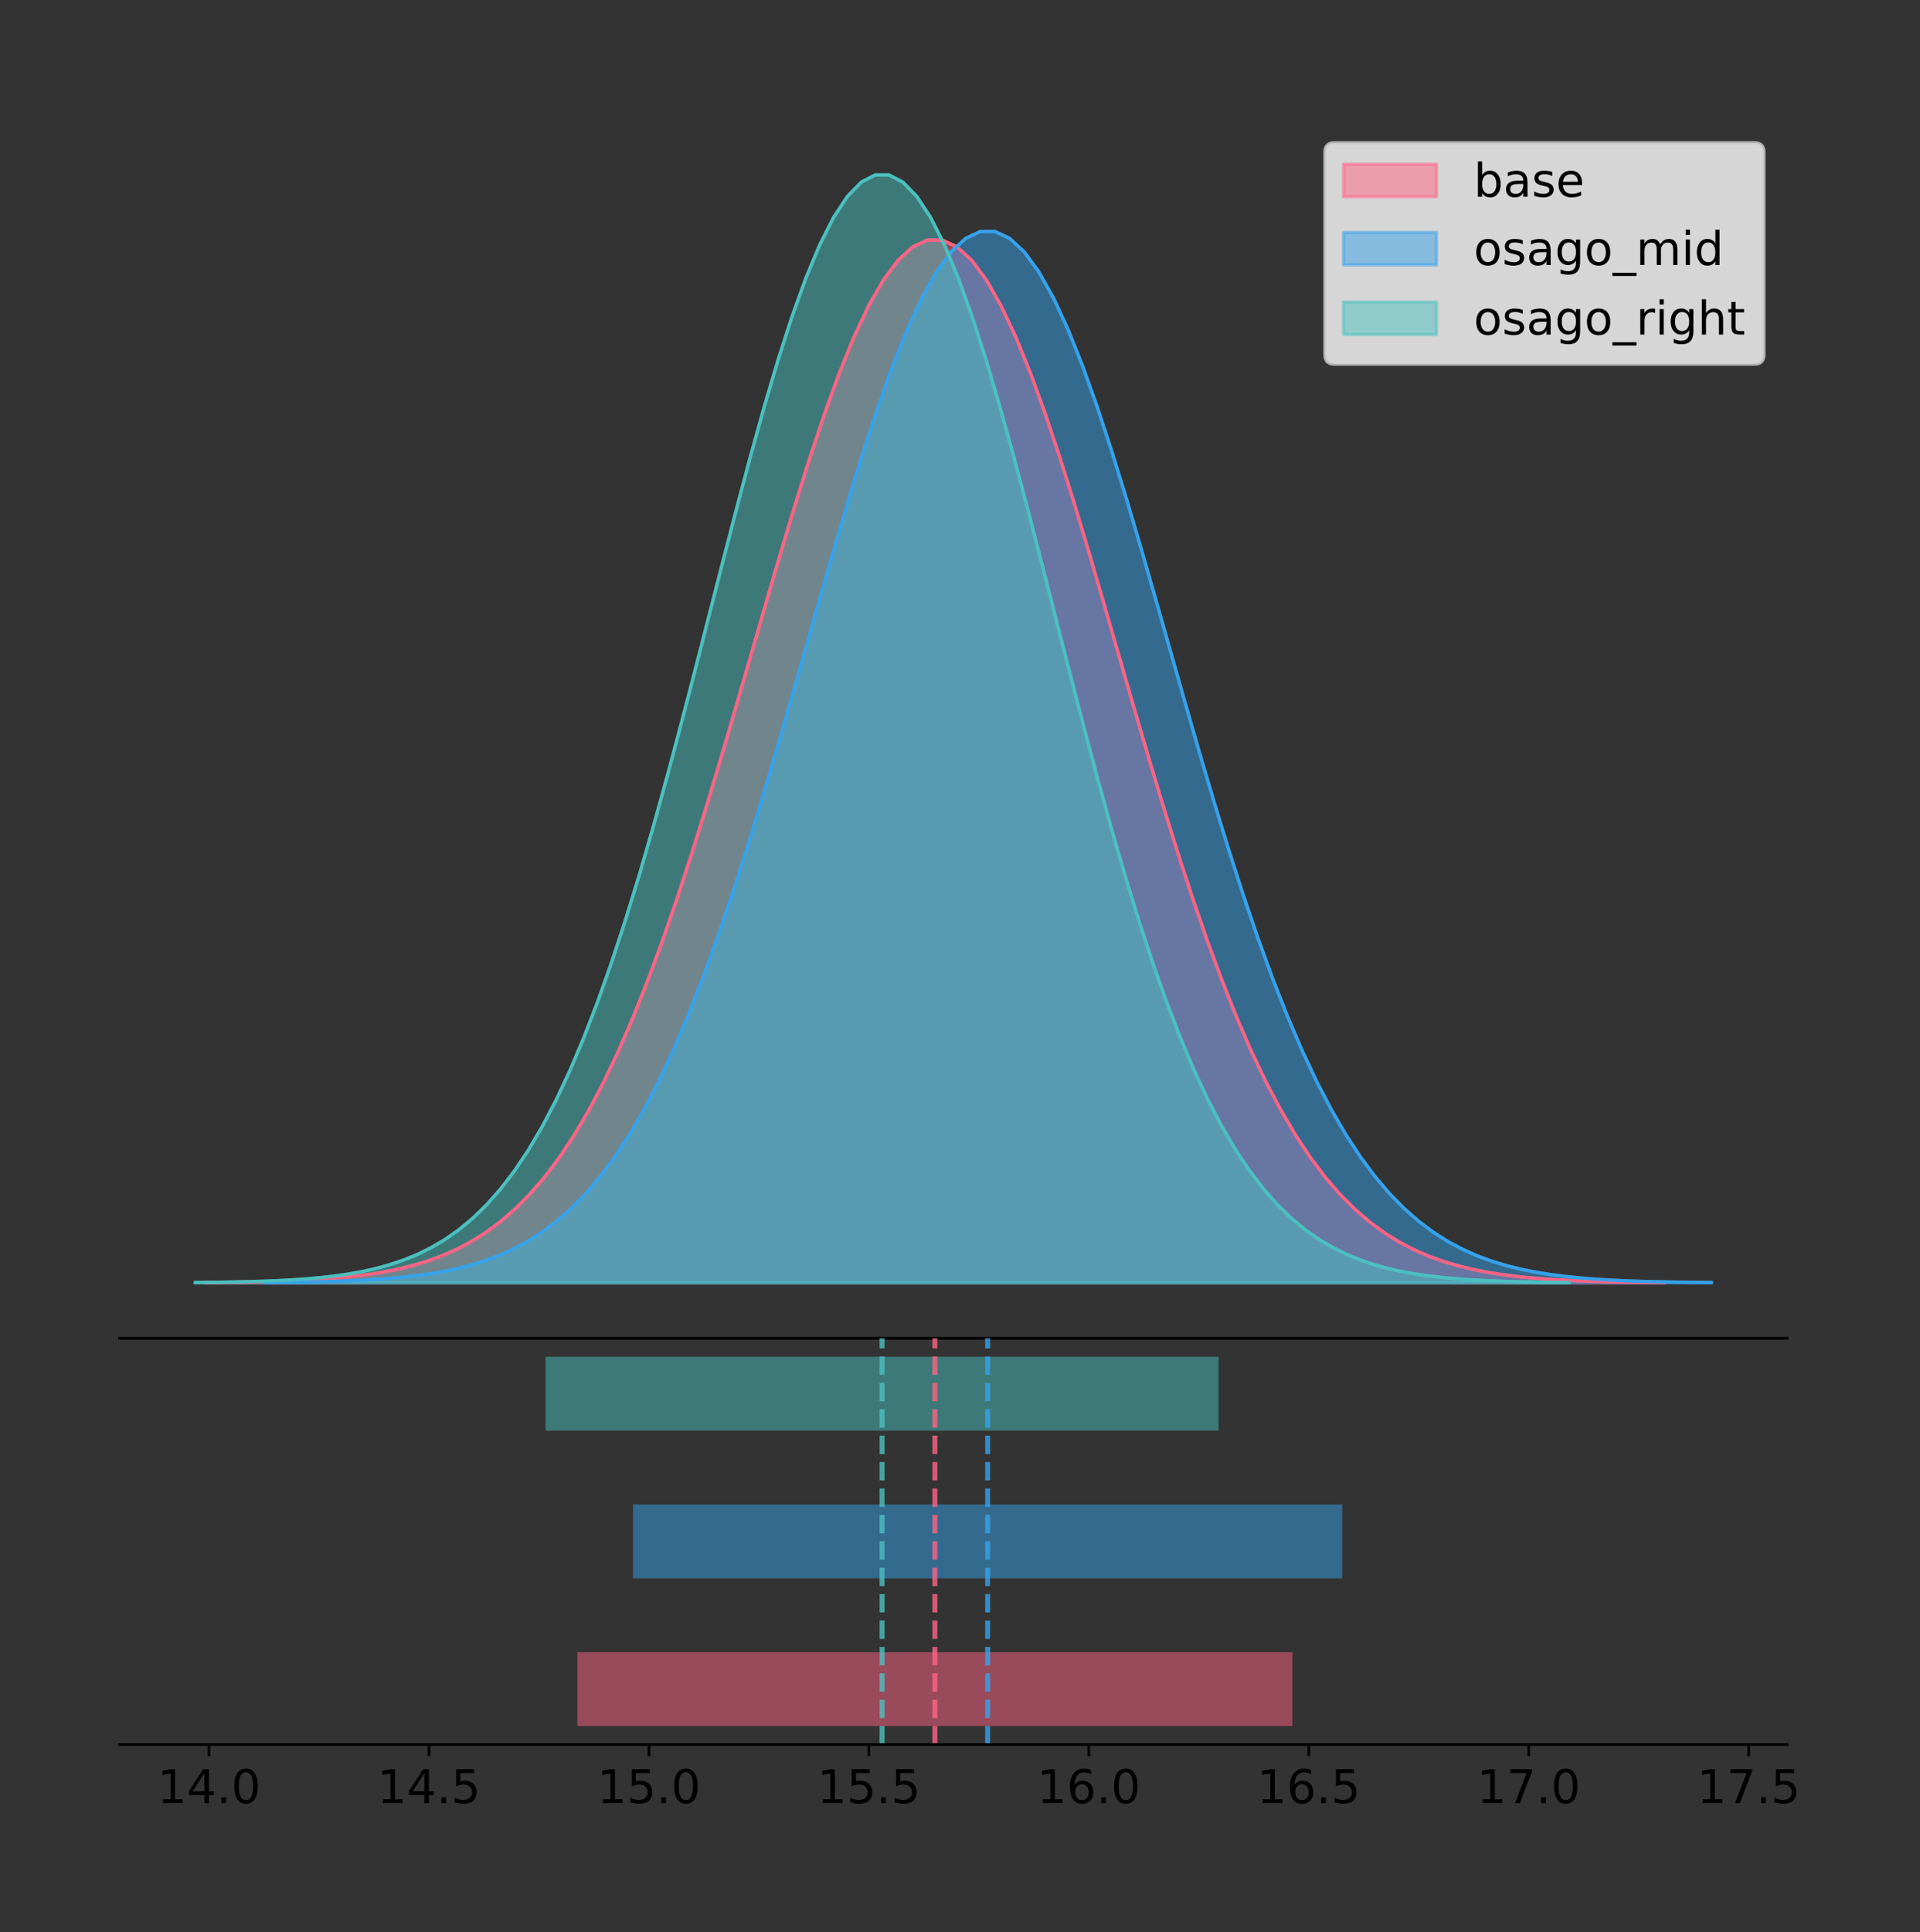 <?xml version="1.0" encoding="utf-8" standalone="no"?>
<!DOCTYPE svg PUBLIC "-//W3C//DTD SVG 1.1//EN"
  "http://www.w3.org/Graphics/SVG/1.1/DTD/svg11.dtd">
<!-- Created with matplotlib (https://matplotlib.org/) -->
<svg height="581.789pt" version="1.1" viewBox="0 0 578.213 581.789" width="578.213pt" xmlns="http://www.w3.org/2000/svg" xmlns:xlink="http://www.w3.org/1999/xlink">
 <rect x="0" y="0" width="578.213" height="581.789" fill="#333333" stroke="none"/>
 <defs>
  <style type="text/css">
*{stroke-linecap:butt;stroke-linejoin:round;}
  </style>
 </defs>
 <g id="figure_1">
  <g id="patch_1">
   <path d="M 0 581.789 
L 578.213 581.789 
L 578.213 0 
L 0 0 
z
" style="fill:none;"/>
  </g>
  <g id="axes_1">
   <g id="patch_2">
    <path d="M 36 402.93 
L 538.2 402.93 
L 538.2 36 
L 36 36 
z
" style="fill:none;"/>
   </g>
   <g id="PolyCollection_1">
    <defs>
     <path d="M 61.806 -195.538 
L 61.806 -195.643 
L 66.245 -195.683 
L 70.685 -195.737 
L 75.124 -195.808 
L 79.563 -195.903 
L 84.002 -196.027 
L 88.441 -196.19 
L 92.88 -196.401 
L 97.319 -196.673 
L 101.758 -197.022 
L 106.197 -197.465 
L 110.636 -198.024 
L 115.075 -198.724 
L 119.514 -199.595 
L 123.953 -200.67 
L 128.392 -201.987 
L 132.831 -203.59 
L 137.27 -205.527 
L 141.709 -207.848 
L 146.148 -210.61 
L 150.587 -213.872 
L 155.026 -217.694 
L 159.465 -222.139 
L 163.904 -227.268 
L 168.343 -233.139 
L 172.782 -239.807 
L 177.221 -247.318 
L 181.66 -255.709 
L 186.099 -265.005 
L 190.539 -275.215 
L 194.978 -286.331 
L 199.417 -298.324 
L 203.856 -311.144 
L 208.295 -324.717 
L 212.734 -338.944 
L 217.173 -353.701 
L 221.612 -368.842 
L 226.051 -384.196 
L 230.49 -399.573 
L 234.929 -414.768 
L 239.368 -429.562 
L 243.807 -443.727 
L 248.246 -457.037 
L 252.685 -469.268 
L 257.124 -480.205 
L 261.563 -489.653 
L 266.002 -497.436 
L 270.441 -503.409 
L 274.88 -507.456 
L 279.319 -509.499 
L 283.758 -509.499 
L 288.197 -507.456 
L 292.636 -503.409 
L 297.075 -497.436 
L 301.514 -489.653 
L 305.953 -480.205 
L 310.393 -469.268 
L 314.832 -457.037 
L 319.271 -443.727 
L 323.71 -429.562 
L 328.149 -414.768 
L 332.588 -399.573 
L 337.027 -384.196 
L 341.466 -368.842 
L 345.905 -353.701 
L 350.344 -338.944 
L 354.783 -324.717 
L 359.222 -311.144 
L 363.661 -298.324 
L 368.1 -286.331 
L 372.539 -275.215 
L 376.978 -265.005 
L 381.417 -255.709 
L 385.856 -247.318 
L 390.295 -239.807 
L 394.734 -233.139 
L 399.173 -227.268 
L 403.612 -222.139 
L 408.051 -217.694 
L 412.49 -213.872 
L 416.929 -210.61 
L 421.368 -207.848 
L 425.807 -205.527 
L 430.247 -203.59 
L 434.686 -201.987 
L 439.125 -200.67 
L 443.564 -199.595 
L 448.003 -198.724 
L 452.442 -198.024 
L 456.881 -197.465 
L 461.32 -197.022 
L 465.759 -196.673 
L 470.198 -196.401 
L 474.637 -196.19 
L 479.076 -196.027 
L 483.515 -195.903 
L 487.954 -195.808 
L 492.393 -195.737 
L 496.832 -195.683 
L 501.271 -195.643 
L 501.271 -195.538 
L 501.271 -195.538 
L 496.832 -195.538 
L 492.393 -195.538 
L 487.954 -195.538 
L 483.515 -195.538 
L 479.076 -195.538 
L 474.637 -195.538 
L 470.198 -195.538 
L 465.759 -195.538 
L 461.32 -195.538 
L 456.881 -195.538 
L 452.442 -195.538 
L 448.003 -195.538 
L 443.564 -195.538 
L 439.125 -195.538 
L 434.686 -195.538 
L 430.247 -195.538 
L 425.807 -195.538 
L 421.368 -195.538 
L 416.929 -195.538 
L 412.49 -195.538 
L 408.051 -195.538 
L 403.612 -195.538 
L 399.173 -195.538 
L 394.734 -195.538 
L 390.295 -195.538 
L 385.856 -195.538 
L 381.417 -195.538 
L 376.978 -195.538 
L 372.539 -195.538 
L 368.1 -195.538 
L 363.661 -195.538 
L 359.222 -195.538 
L 354.783 -195.538 
L 350.344 -195.538 
L 345.905 -195.538 
L 341.466 -195.538 
L 337.027 -195.538 
L 332.588 -195.538 
L 328.149 -195.538 
L 323.71 -195.538 
L 319.271 -195.538 
L 314.832 -195.538 
L 310.393 -195.538 
L 305.953 -195.538 
L 301.514 -195.538 
L 297.075 -195.538 
L 292.636 -195.538 
L 288.197 -195.538 
L 283.758 -195.538 
L 279.319 -195.538 
L 274.88 -195.538 
L 270.441 -195.538 
L 266.002 -195.538 
L 261.563 -195.538 
L 257.124 -195.538 
L 252.685 -195.538 
L 248.246 -195.538 
L 243.807 -195.538 
L 239.368 -195.538 
L 234.929 -195.538 
L 230.49 -195.538 
L 226.051 -195.538 
L 221.612 -195.538 
L 217.173 -195.538 
L 212.734 -195.538 
L 208.295 -195.538 
L 203.856 -195.538 
L 199.417 -195.538 
L 194.978 -195.538 
L 190.539 -195.538 
L 186.099 -195.538 
L 181.66 -195.538 
L 177.221 -195.538 
L 172.782 -195.538 
L 168.343 -195.538 
L 163.904 -195.538 
L 159.465 -195.538 
L 155.026 -195.538 
L 150.587 -195.538 
L 146.148 -195.538 
L 141.709 -195.538 
L 137.27 -195.538 
L 132.831 -195.538 
L 128.392 -195.538 
L 123.953 -195.538 
L 119.514 -195.538 
L 115.075 -195.538 
L 110.636 -195.538 
L 106.197 -195.538 
L 101.758 -195.538 
L 97.319 -195.538 
L 92.88 -195.538 
L 88.441 -195.538 
L 84.002 -195.538 
L 79.563 -195.538 
L 75.124 -195.538 
L 70.685 -195.538 
L 66.245 -195.538 
L 61.806 -195.538 
z
" id="me969e81efa" style="stroke:#ff6384;stroke-opacity:0.5;"/>
    </defs>
    <g clip-path="url(#pf1add95461)">
     <use style="fill:#ff6384;fill-opacity:0.5;stroke:#ff6384;stroke-opacity:0.5;" x="0" xlink:href="#me969e81efa" y="581.789"/>
    </g>
   </g>
   <g id="PolyCollection_2">
    <defs>
     <path d="M 79.5 -195.538 
L 79.5 -195.644 
L 83.903 -195.684 
L 88.306 -195.738 
L 92.708 -195.81 
L 97.111 -195.906 
L 101.514 -196.031 
L 105.917 -196.195 
L 110.319 -196.408 
L 114.722 -196.683 
L 119.125 -197.034 
L 123.528 -197.481 
L 127.93 -198.044 
L 132.333 -198.75 
L 136.736 -199.628 
L 141.139 -200.712 
L 145.541 -202.04 
L 149.944 -203.657 
L 154.347 -205.609 
L 158.75 -207.95 
L 163.152 -210.734 
L 167.555 -214.023 
L 171.958 -217.877 
L 176.361 -222.358 
L 180.763 -227.529 
L 185.166 -233.449 
L 189.569 -240.172 
L 193.972 -247.745 
L 198.374 -256.205 
L 202.777 -265.578 
L 207.18 -275.872 
L 211.583 -287.079 
L 215.985 -299.171 
L 220.388 -312.097 
L 224.791 -325.781 
L 229.194 -340.125 
L 233.597 -355.004 
L 237.999 -370.27 
L 242.402 -385.75 
L 246.805 -401.255 
L 251.208 -416.575 
L 255.61 -431.49 
L 260.013 -445.773 
L 264.416 -459.192 
L 268.819 -471.524 
L 273.221 -482.551 
L 277.624 -492.077 
L 282.027 -499.924 
L 286.43 -505.946 
L 290.832 -510.026 
L 295.235 -512.087 
L 299.638 -512.087 
L 304.041 -510.026 
L 308.443 -505.946 
L 312.846 -499.924 
L 317.249 -492.077 
L 321.652 -482.551 
L 326.054 -471.524 
L 330.457 -459.192 
L 334.86 -445.773 
L 339.263 -431.49 
L 343.665 -416.575 
L 348.068 -401.255 
L 352.471 -385.75 
L 356.874 -370.27 
L 361.276 -355.004 
L 365.679 -340.125 
L 370.082 -325.781 
L 374.485 -312.097 
L 378.887 -299.171 
L 383.29 -287.079 
L 387.693 -275.872 
L 392.096 -265.578 
L 396.498 -256.205 
L 400.901 -247.745 
L 405.304 -240.172 
L 409.707 -233.449 
L 414.109 -227.529 
L 418.512 -222.358 
L 422.915 -217.877 
L 427.318 -214.023 
L 431.72 -210.734 
L 436.123 -207.95 
L 440.526 -205.609 
L 444.929 -203.657 
L 449.331 -202.04 
L 453.734 -200.712 
L 458.137 -199.628 
L 462.54 -198.75 
L 466.942 -198.044 
L 471.345 -197.481 
L 475.748 -197.034 
L 480.151 -196.683 
L 484.553 -196.408 
L 488.956 -196.195 
L 493.359 -196.031 
L 497.762 -195.906 
L 502.164 -195.81 
L 506.567 -195.738 
L 510.97 -195.684 
L 515.373 -195.644 
L 515.373 -195.538 
L 515.373 -195.538 
L 510.97 -195.538 
L 506.567 -195.538 
L 502.164 -195.538 
L 497.762 -195.538 
L 493.359 -195.538 
L 488.956 -195.538 
L 484.553 -195.538 
L 480.151 -195.538 
L 475.748 -195.538 
L 471.345 -195.538 
L 466.942 -195.538 
L 462.54 -195.538 
L 458.137 -195.538 
L 453.734 -195.538 
L 449.331 -195.538 
L 444.929 -195.538 
L 440.526 -195.538 
L 436.123 -195.538 
L 431.72 -195.538 
L 427.318 -195.538 
L 422.915 -195.538 
L 418.512 -195.538 
L 414.109 -195.538 
L 409.707 -195.538 
L 405.304 -195.538 
L 400.901 -195.538 
L 396.498 -195.538 
L 392.096 -195.538 
L 387.693 -195.538 
L 383.29 -195.538 
L 378.887 -195.538 
L 374.485 -195.538 
L 370.082 -195.538 
L 365.679 -195.538 
L 361.276 -195.538 
L 356.874 -195.538 
L 352.471 -195.538 
L 348.068 -195.538 
L 343.665 -195.538 
L 339.263 -195.538 
L 334.86 -195.538 
L 330.457 -195.538 
L 326.054 -195.538 
L 321.652 -195.538 
L 317.249 -195.538 
L 312.846 -195.538 
L 308.443 -195.538 
L 304.041 -195.538 
L 299.638 -195.538 
L 295.235 -195.538 
L 290.832 -195.538 
L 286.43 -195.538 
L 282.027 -195.538 
L 277.624 -195.538 
L 273.221 -195.538 
L 268.819 -195.538 
L 264.416 -195.538 
L 260.013 -195.538 
L 255.61 -195.538 
L 251.208 -195.538 
L 246.805 -195.538 
L 242.402 -195.538 
L 237.999 -195.538 
L 233.597 -195.538 
L 229.194 -195.538 
L 224.791 -195.538 
L 220.388 -195.538 
L 215.985 -195.538 
L 211.583 -195.538 
L 207.18 -195.538 
L 202.777 -195.538 
L 198.374 -195.538 
L 193.972 -195.538 
L 189.569 -195.538 
L 185.166 -195.538 
L 180.763 -195.538 
L 176.361 -195.538 
L 171.958 -195.538 
L 167.555 -195.538 
L 163.152 -195.538 
L 158.75 -195.538 
L 154.347 -195.538 
L 149.944 -195.538 
L 145.541 -195.538 
L 141.139 -195.538 
L 136.736 -195.538 
L 132.333 -195.538 
L 127.93 -195.538 
L 123.528 -195.538 
L 119.125 -195.538 
L 114.722 -195.538 
L 110.319 -195.538 
L 105.917 -195.538 
L 101.514 -195.538 
L 97.111 -195.538 
L 92.708 -195.538 
L 88.306 -195.538 
L 83.903 -195.538 
L 79.5 -195.538 
z
" id="m1d249f42dd" style="stroke:#36a2eb;stroke-opacity:0.5;"/>
    </defs>
    <g clip-path="url(#pf1add95461)">
     <use style="fill:#36a2eb;fill-opacity:0.5;stroke:#36a2eb;stroke-opacity:0.5;" x="0" xlink:href="#m1d249f42dd" y="581.789"/>
    </g>
   </g>
   <g id="PolyCollection_3">
    <defs>
     <path d="M 58.827 -195.538 
L 58.827 -195.65 
L 63.005 -195.692 
L 67.183 -195.749 
L 71.361 -195.825 
L 75.54 -195.925 
L 79.718 -196.058 
L 83.896 -196.23 
L 88.074 -196.455 
L 92.252 -196.744 
L 96.43 -197.115 
L 100.608 -197.585 
L 104.786 -198.179 
L 108.964 -198.923 
L 113.142 -199.848 
L 117.32 -200.99 
L 121.498 -202.39 
L 125.676 -204.093 
L 129.854 -206.151 
L 134.032 -208.617 
L 138.21 -211.552 
L 142.388 -215.017 
L 146.566 -219.078 
L 150.745 -223.801 
L 154.923 -229.25 
L 159.101 -235.488 
L 163.279 -242.572 
L 167.457 -250.552 
L 171.635 -259.468 
L 175.813 -269.344 
L 179.991 -280.192 
L 184.169 -292.002 
L 188.347 -304.744 
L 192.525 -318.365 
L 196.703 -332.786 
L 200.881 -347.901 
L 205.059 -363.58 
L 209.237 -379.667 
L 213.415 -395.98 
L 217.593 -412.318 
L 221.772 -428.462 
L 225.95 -444.18 
L 230.128 -459.23 
L 234.306 -473.372 
L 238.484 -486.366 
L 242.662 -497.987 
L 246.84 -508.025 
L 251.018 -516.294 
L 255.196 -522.64 
L 259.374 -526.94 
L 263.552 -529.111 
L 267.73 -529.111 
L 271.908 -526.94 
L 276.086 -522.64 
L 280.264 -516.294 
L 284.442 -508.025 
L 288.62 -497.987 
L 292.799 -486.366 
L 296.977 -473.372 
L 301.155 -459.23 
L 305.333 -444.18 
L 309.511 -428.462 
L 313.689 -412.318 
L 317.867 -395.98 
L 322.045 -379.667 
L 326.223 -363.58 
L 330.401 -347.901 
L 334.579 -332.786 
L 338.757 -318.365 
L 342.935 -304.744 
L 347.113 -292.002 
L 351.291 -280.192 
L 355.469 -269.344 
L 359.647 -259.468 
L 363.825 -250.552 
L 368.004 -242.572 
L 372.182 -235.488 
L 376.36 -229.25 
L 380.538 -223.801 
L 384.716 -219.078 
L 388.894 -215.017 
L 393.072 -211.552 
L 397.25 -208.617 
L 401.428 -206.151 
L 405.606 -204.093 
L 409.784 -202.39 
L 413.962 -200.99 
L 418.14 -199.848 
L 422.318 -198.923 
L 426.496 -198.179 
L 430.674 -197.585 
L 434.852 -197.115 
L 439.031 -196.744 
L 443.209 -196.455 
L 447.387 -196.23 
L 451.565 -196.058 
L 455.743 -195.925 
L 459.921 -195.825 
L 464.099 -195.749 
L 468.277 -195.692 
L 472.455 -195.65 
L 472.455 -195.538 
L 472.455 -195.538 
L 468.277 -195.538 
L 464.099 -195.538 
L 459.921 -195.538 
L 455.743 -195.538 
L 451.565 -195.538 
L 447.387 -195.538 
L 443.209 -195.538 
L 439.031 -195.538 
L 434.852 -195.538 
L 430.674 -195.538 
L 426.496 -195.538 
L 422.318 -195.538 
L 418.14 -195.538 
L 413.962 -195.538 
L 409.784 -195.538 
L 405.606 -195.538 
L 401.428 -195.538 
L 397.25 -195.538 
L 393.072 -195.538 
L 388.894 -195.538 
L 384.716 -195.538 
L 380.538 -195.538 
L 376.36 -195.538 
L 372.182 -195.538 
L 368.004 -195.538 
L 363.825 -195.538 
L 359.647 -195.538 
L 355.469 -195.538 
L 351.291 -195.538 
L 347.113 -195.538 
L 342.935 -195.538 
L 338.757 -195.538 
L 334.579 -195.538 
L 330.401 -195.538 
L 326.223 -195.538 
L 322.045 -195.538 
L 317.867 -195.538 
L 313.689 -195.538 
L 309.511 -195.538 
L 305.333 -195.538 
L 301.155 -195.538 
L 296.977 -195.538 
L 292.799 -195.538 
L 288.62 -195.538 
L 284.442 -195.538 
L 280.264 -195.538 
L 276.086 -195.538 
L 271.908 -195.538 
L 267.73 -195.538 
L 263.552 -195.538 
L 259.374 -195.538 
L 255.196 -195.538 
L 251.018 -195.538 
L 246.84 -195.538 
L 242.662 -195.538 
L 238.484 -195.538 
L 234.306 -195.538 
L 230.128 -195.538 
L 225.95 -195.538 
L 221.772 -195.538 
L 217.593 -195.538 
L 213.415 -195.538 
L 209.237 -195.538 
L 205.059 -195.538 
L 200.881 -195.538 
L 196.703 -195.538 
L 192.525 -195.538 
L 188.347 -195.538 
L 184.169 -195.538 
L 179.991 -195.538 
L 175.813 -195.538 
L 171.635 -195.538 
L 167.457 -195.538 
L 163.279 -195.538 
L 159.101 -195.538 
L 154.923 -195.538 
L 150.745 -195.538 
L 146.566 -195.538 
L 142.388 -195.538 
L 138.21 -195.538 
L 134.032 -195.538 
L 129.854 -195.538 
L 125.676 -195.538 
L 121.498 -195.538 
L 117.32 -195.538 
L 113.142 -195.538 
L 108.964 -195.538 
L 104.786 -195.538 
L 100.608 -195.538 
L 96.43 -195.538 
L 92.252 -195.538 
L 88.074 -195.538 
L 83.896 -195.538 
L 79.718 -195.538 
L 75.54 -195.538 
L 71.361 -195.538 
L 67.183 -195.538 
L 63.005 -195.538 
L 58.827 -195.538 
z
" id="m530c8ee924" style="stroke:#4bc0c0;stroke-opacity:0.5;"/>
    </defs>
    <g clip-path="url(#pf1add95461)">
     <use style="fill:#4bc0c0;fill-opacity:0.5;stroke:#4bc0c0;stroke-opacity:0.5;" x="0" xlink:href="#m530c8ee924" y="581.789"/>
    </g>
   </g>
   <g id="line2d_1">
    <path clip-path="url(#pf1add95461)" d="M 61.806 386.146 
L 66.245 386.106 
L 70.685 386.053 
L 75.124 385.981 
L 79.563 385.887 
L 84.002 385.762 
L 88.441 385.6 
L 92.88 385.388 
L 97.319 385.116 
L 101.758 384.767 
L 106.197 384.324 
L 110.636 383.766 
L 115.075 383.066 
L 119.514 382.195 
L 123.953 381.12 
L 128.392 379.802 
L 132.831 378.199 
L 137.27 376.263 
L 141.709 373.941 
L 146.148 371.179 
L 150.587 367.918 
L 155.026 364.095 
L 159.465 359.65 
L 163.904 354.521 
L 168.343 348.65 
L 172.782 341.982 
L 177.221 334.471 
L 181.66 326.08 
L 186.099 316.784 
L 190.539 306.574 
L 194.978 295.459 
L 199.417 283.465 
L 203.856 270.645 
L 208.295 257.073 
L 212.734 242.846 
L 217.173 228.088 
L 221.612 212.948 
L 226.051 197.594 
L 230.49 182.216 
L 234.929 167.021 
L 239.368 152.228 
L 243.807 138.062 
L 248.246 124.752 
L 252.685 112.522 
L 257.124 101.584 
L 261.563 92.136 
L 266.002 84.353 
L 270.441 78.381 
L 274.88 74.333 
L 279.319 72.29 
L 283.758 72.29 
L 288.197 74.333 
L 292.636 78.381 
L 297.075 84.353 
L 301.514 92.136 
L 305.953 101.584 
L 310.393 112.522 
L 314.832 124.752 
L 319.271 138.062 
L 323.71 152.228 
L 328.149 167.021 
L 332.588 182.216 
L 337.027 197.594 
L 341.466 212.948 
L 345.905 228.088 
L 350.344 242.846 
L 354.783 257.073 
L 359.222 270.645 
L 363.661 283.465 
L 368.1 295.459 
L 372.539 306.574 
L 376.978 316.784 
L 381.417 326.08 
L 385.856 334.471 
L 390.295 341.982 
L 394.734 348.65 
L 399.173 354.521 
L 403.612 359.65 
L 408.051 364.095 
L 412.49 367.918 
L 416.929 371.179 
L 421.368 373.941 
L 425.807 376.263 
L 430.247 378.199 
L 434.686 379.802 
L 439.125 381.12 
L 443.564 382.195 
L 448.003 383.066 
L 452.442 383.766 
L 456.881 384.324 
L 461.32 384.767 
L 465.759 385.116 
L 470.198 385.388 
L 474.637 385.6 
L 479.076 385.762 
L 483.515 385.887 
L 487.954 385.981 
L 492.393 386.053 
L 496.832 386.106 
L 501.271 386.146 
" style="fill:none;stroke:#ff6384;stroke-linecap:square;"/>
   </g>
   <g id="line2d_2">
    <path clip-path="url(#pf1add95461)" d="M 79.5 386.145 
L 83.903 386.105 
L 88.306 386.051 
L 92.708 385.979 
L 97.111 385.884 
L 101.514 385.758 
L 105.917 385.594 
L 110.319 385.381 
L 114.722 385.107 
L 119.125 384.755 
L 123.528 384.309 
L 127.93 383.745 
L 132.333 383.039 
L 136.736 382.161 
L 141.139 381.078 
L 145.541 379.749 
L 149.944 378.133 
L 154.347 376.18 
L 158.75 373.84 
L 163.152 371.055 
L 167.555 367.767 
L 171.958 363.913 
L 176.361 359.431 
L 180.763 354.26 
L 185.166 348.34 
L 189.569 341.617 
L 193.972 334.045 
L 198.374 325.584 
L 202.777 316.212 
L 207.18 305.918 
L 211.583 294.71 
L 215.985 282.618 
L 220.388 269.693 
L 224.791 256.008 
L 229.194 241.664 
L 233.597 226.785 
L 237.999 211.52 
L 242.402 196.039 
L 246.805 180.534 
L 251.208 165.214 
L 255.61 150.299 
L 260.013 136.017 
L 264.416 122.597 
L 268.819 110.266 
L 273.221 99.238 
L 277.624 89.713 
L 282.027 81.865 
L 286.43 75.843 
L 290.832 71.763 
L 295.235 69.703 
L 299.638 69.703 
L 304.041 71.763 
L 308.443 75.843 
L 312.846 81.865 
L 317.249 89.713 
L 321.652 99.238 
L 326.054 110.266 
L 330.457 122.597 
L 334.86 136.017 
L 339.263 150.299 
L 343.665 165.214 
L 348.068 180.534 
L 352.471 196.039 
L 356.874 211.52 
L 361.276 226.785 
L 365.679 241.664 
L 370.082 256.008 
L 374.485 269.693 
L 378.887 282.618 
L 383.29 294.71 
L 387.693 305.918 
L 392.096 316.212 
L 396.498 325.584 
L 400.901 334.045 
L 405.304 341.617 
L 409.707 348.34 
L 414.109 354.26 
L 418.512 359.431 
L 422.915 363.913 
L 427.318 367.767 
L 431.72 371.055 
L 436.123 373.84 
L 440.526 376.18 
L 444.929 378.133 
L 449.331 379.749 
L 453.734 381.078 
L 458.137 382.161 
L 462.54 383.039 
L 466.942 383.745 
L 471.345 384.309 
L 475.748 384.755 
L 480.151 385.107 
L 484.553 385.381 
L 488.956 385.594 
L 493.359 385.758 
L 497.762 385.884 
L 502.164 385.979 
L 506.567 386.051 
L 510.97 386.105 
L 515.373 386.145 
" style="fill:none;stroke:#36a2eb;stroke-linecap:square;"/>
   </g>
   <g id="line2d_3">
    <path clip-path="url(#pf1add95461)" d="M 58.827 386.139 
L 63.005 386.097 
L 67.183 386.04 
L 71.361 385.965 
L 75.54 385.864 
L 79.718 385.732 
L 83.896 385.559 
L 88.074 385.334 
L 92.252 385.045 
L 96.43 384.675 
L 100.608 384.204 
L 104.786 383.61 
L 108.964 382.867 
L 113.142 381.941 
L 117.32 380.799 
L 121.498 379.399 
L 125.676 377.696 
L 129.854 375.639 
L 134.032 373.172 
L 138.21 370.238 
L 142.388 366.772 
L 146.566 362.711 
L 150.745 357.989 
L 154.923 352.539 
L 159.101 346.301 
L 163.279 339.217 
L 167.457 331.237 
L 171.635 322.322 
L 175.813 312.445 
L 179.991 301.597 
L 184.169 289.787 
L 188.347 277.045 
L 192.525 263.424 
L 196.703 249.004 
L 200.881 233.888 
L 205.059 218.209 
L 209.237 202.123 
L 213.415 185.809 
L 217.593 169.471 
L 221.772 153.327 
L 225.95 137.61 
L 230.128 122.559 
L 234.306 108.418 
L 238.484 95.423 
L 242.662 83.803 
L 246.84 73.765 
L 251.018 65.495 
L 255.196 59.15 
L 259.374 54.85 
L 263.552 52.679 
L 267.73 52.679 
L 271.908 54.85 
L 276.086 59.15 
L 280.264 65.495 
L 284.442 73.765 
L 288.62 83.803 
L 292.799 95.423 
L 296.977 108.418 
L 301.155 122.559 
L 305.333 137.61 
L 309.511 153.327 
L 313.689 169.471 
L 317.867 185.809 
L 322.045 202.123 
L 326.223 218.209 
L 330.401 233.888 
L 334.579 249.004 
L 338.757 263.424 
L 342.935 277.045 
L 347.113 289.787 
L 351.291 301.597 
L 355.469 312.445 
L 359.647 322.322 
L 363.825 331.237 
L 368.004 339.217 
L 372.182 346.301 
L 376.36 352.539 
L 380.538 357.989 
L 384.716 362.711 
L 388.894 366.772 
L 393.072 370.238 
L 397.25 373.172 
L 401.428 375.639 
L 405.606 377.696 
L 409.784 379.399 
L 413.962 380.799 
L 418.14 381.941 
L 422.318 382.867 
L 426.496 383.61 
L 430.674 384.204 
L 434.852 384.675 
L 439.031 385.045 
L 443.209 385.334 
L 447.387 385.559 
L 451.565 385.732 
L 455.743 385.864 
L 459.921 385.965 
L 464.099 386.04 
L 468.277 386.097 
L 472.455 386.139 
" style="fill:none;stroke:#4bc0c0;stroke-linecap:square;"/>
   </g>
   <g id="patch_3">
    <path d="M 36 402.93 
L 538.2 402.93 
" style="fill:none;stroke:#000000;stroke-linecap:square;stroke-linejoin:miter;stroke-width:0.8;"/>
   </g>
   <g id="legend_1">
    <g id="patch_4">
     <path d="M 401.814 109.627 
L 528.4 109.627 
Q 531.2 109.627 531.2 106.827 
L 531.2 45.8 
Q 531.2 43 528.4 43 
L 401.814 43 
Q 399.014 43 399.014 45.8 
L 399.014 106.827 
Q 399.014 109.627 401.814 109.627 
z
" style="fill:#ffffff;opacity:0.8;stroke:#cccccc;stroke-linejoin:miter;"/>
    </g>
    <g id="patch_5">
     <path d="M 404.614 59.238 
L 432.614 59.238 
L 432.614 49.438 
L 404.614 49.438 
z
" style="fill:#ff6384;opacity:0.5;stroke:#ff6384;stroke-linejoin:miter;"/>
    </g>
    <g id="text_1">
     <!-- base -->
     <defs>
      <path d="M 48.688 27.297 
Q 48.688 37.203 44.609 42.844 
Q 40.531 48.484 33.406 48.484 
Q 26.266 48.484 22.188 42.844 
Q 18.109 37.203 18.109 27.297 
Q 18.109 17.391 22.188 11.75 
Q 26.266 6.109 33.406 6.109 
Q 40.531 6.109 44.609 11.75 
Q 48.688 17.391 48.688 27.297 
z
M 18.109 46.391 
Q 20.953 51.266 25.266 53.625 
Q 29.594 56 35.594 56 
Q 45.562 56 51.781 48.094 
Q 58.016 40.188 58.016 27.297 
Q 58.016 14.406 51.781 6.484 
Q 45.562 -1.422 35.594 -1.422 
Q 29.594 -1.422 25.266 0.953 
Q 20.953 3.328 18.109 8.203 
L 18.109 0 
L 9.078 0 
L 9.078 75.984 
L 18.109 75.984 
z
" id="DejaVuSans-98"/>
      <path d="M 34.281 27.484 
Q 23.391 27.484 19.188 25 
Q 14.984 22.516 14.984 16.5 
Q 14.984 11.719 18.141 8.906 
Q 21.297 6.109 26.703 6.109 
Q 34.188 6.109 38.703 11.406 
Q 43.219 16.703 43.219 25.484 
L 43.219 27.484 
z
M 52.203 31.203 
L 52.203 0 
L 43.219 0 
L 43.219 8.297 
Q 40.141 3.328 35.547 0.953 
Q 30.953 -1.422 24.312 -1.422 
Q 15.922 -1.422 10.953 3.297 
Q 6 8.016 6 15.922 
Q 6 25.141 12.172 29.828 
Q 18.359 34.516 30.609 34.516 
L 43.219 34.516 
L 43.219 35.406 
Q 43.219 41.609 39.141 45 
Q 35.062 48.391 27.688 48.391 
Q 23 48.391 18.547 47.266 
Q 14.109 46.141 10.016 43.891 
L 10.016 52.203 
Q 14.938 54.109 19.578 55.047 
Q 24.219 56 28.609 56 
Q 40.484 56 46.344 49.844 
Q 52.203 43.703 52.203 31.203 
z
" id="DejaVuSans-97"/>
      <path d="M 44.281 53.078 
L 44.281 44.578 
Q 40.484 46.531 36.375 47.5 
Q 32.281 48.484 27.875 48.484 
Q 21.188 48.484 17.844 46.438 
Q 14.5 44.391 14.5 40.281 
Q 14.5 37.156 16.891 35.375 
Q 19.281 33.594 26.516 31.984 
L 29.594 31.297 
Q 39.156 29.25 43.188 25.516 
Q 47.219 21.781 47.219 15.094 
Q 47.219 7.469 41.188 3.016 
Q 35.156 -1.422 24.609 -1.422 
Q 20.219 -1.422 15.453 -0.562 
Q 10.688 0.297 5.422 2 
L 5.422 11.281 
Q 10.406 8.688 15.234 7.391 
Q 20.062 6.109 24.812 6.109 
Q 31.156 6.109 34.562 8.281 
Q 37.984 10.453 37.984 14.406 
Q 37.984 18.062 35.516 20.016 
Q 33.062 21.969 24.703 23.781 
L 21.578 24.516 
Q 13.234 26.266 9.516 29.906 
Q 5.812 33.547 5.812 39.891 
Q 5.812 47.609 11.281 51.797 
Q 16.75 56 26.812 56 
Q 31.781 56 36.172 55.266 
Q 40.578 54.547 44.281 53.078 
z
" id="DejaVuSans-115"/>
      <path d="M 56.203 29.594 
L 56.203 25.203 
L 14.891 25.203 
Q 15.484 15.922 20.484 11.062 
Q 25.484 6.203 34.422 6.203 
Q 39.594 6.203 44.453 7.469 
Q 49.312 8.734 54.109 11.281 
L 54.109 2.781 
Q 49.266 0.734 44.188 -0.344 
Q 39.109 -1.422 33.891 -1.422 
Q 20.797 -1.422 13.156 6.188 
Q 5.516 13.812 5.516 26.812 
Q 5.516 40.234 12.766 48.109 
Q 20.016 56 32.328 56 
Q 43.359 56 49.781 48.891 
Q 56.203 41.797 56.203 29.594 
z
M 47.219 32.234 
Q 47.125 39.594 43.094 43.984 
Q 39.062 48.391 32.422 48.391 
Q 24.906 48.391 20.391 44.141 
Q 15.875 39.891 15.188 32.172 
z
" id="DejaVuSans-101"/>
     </defs>
     <g transform="translate(443.814 59.238)scale(0.14 -0.14)">
      <use xlink:href="#DejaVuSans-98"/>
      <use x="63.477" xlink:href="#DejaVuSans-97"/>
      <use x="124.756" xlink:href="#DejaVuSans-115"/>
      <use x="176.855" xlink:href="#DejaVuSans-101"/>
     </g>
    </g>
    <g id="patch_6">
     <path d="M 404.614 79.787 
L 432.614 79.787 
L 432.614 69.987 
L 404.614 69.987 
z
" style="fill:#36a2eb;opacity:0.5;stroke:#36a2eb;stroke-linejoin:miter;"/>
    </g>
    <g id="text_2">
     <!-- osago_mid -->
     <defs>
      <path d="M 30.609 48.391 
Q 23.391 48.391 19.188 42.75 
Q 14.984 37.109 14.984 27.297 
Q 14.984 17.484 19.156 11.844 
Q 23.344 6.203 30.609 6.203 
Q 37.797 6.203 41.984 11.859 
Q 46.188 17.531 46.188 27.297 
Q 46.188 37.016 41.984 42.703 
Q 37.797 48.391 30.609 48.391 
z
M 30.609 56 
Q 42.328 56 49.016 48.375 
Q 55.719 40.766 55.719 27.297 
Q 55.719 13.875 49.016 6.219 
Q 42.328 -1.422 30.609 -1.422 
Q 18.844 -1.422 12.172 6.219 
Q 5.516 13.875 5.516 27.297 
Q 5.516 40.766 12.172 48.375 
Q 18.844 56 30.609 56 
z
" id="DejaVuSans-111"/>
      <path d="M 45.406 27.984 
Q 45.406 37.75 41.375 43.109 
Q 37.359 48.484 30.078 48.484 
Q 22.859 48.484 18.828 43.109 
Q 14.797 37.75 14.797 27.984 
Q 14.797 18.266 18.828 12.891 
Q 22.859 7.516 30.078 7.516 
Q 37.359 7.516 41.375 12.891 
Q 45.406 18.266 45.406 27.984 
z
M 54.391 6.781 
Q 54.391 -7.172 48.188 -13.984 
Q 42 -20.797 29.203 -20.797 
Q 24.469 -20.797 20.266 -20.094 
Q 16.062 -19.391 12.109 -17.922 
L 12.109 -9.188 
Q 16.062 -11.328 19.922 -12.344 
Q 23.781 -13.375 27.781 -13.375 
Q 36.625 -13.375 41.016 -8.766 
Q 45.406 -4.156 45.406 5.172 
L 45.406 9.625 
Q 42.625 4.781 38.281 2.391 
Q 33.938 0 27.875 0 
Q 17.828 0 11.672 7.656 
Q 5.516 15.328 5.516 27.984 
Q 5.516 40.672 11.672 48.328 
Q 17.828 56 27.875 56 
Q 33.938 56 38.281 53.609 
Q 42.625 51.219 45.406 46.391 
L 45.406 54.688 
L 54.391 54.688 
z
" id="DejaVuSans-103"/>
      <path d="M 50.984 -16.609 
L 50.984 -23.578 
L -0.984 -23.578 
L -0.984 -16.609 
z
" id="DejaVuSans-95"/>
      <path d="M 52 44.188 
Q 55.375 50.25 60.062 53.125 
Q 64.75 56 71.094 56 
Q 79.641 56 84.281 50.016 
Q 88.922 44.047 88.922 33.016 
L 88.922 0 
L 79.891 0 
L 79.891 32.719 
Q 79.891 40.578 77.094 44.375 
Q 74.312 48.188 68.609 48.188 
Q 61.625 48.188 57.562 43.547 
Q 53.516 38.922 53.516 30.906 
L 53.516 0 
L 44.484 0 
L 44.484 32.719 
Q 44.484 40.625 41.703 44.406 
Q 38.922 48.188 33.109 48.188 
Q 26.219 48.188 22.156 43.531 
Q 18.109 38.875 18.109 30.906 
L 18.109 0 
L 9.078 0 
L 9.078 54.688 
L 18.109 54.688 
L 18.109 46.188 
Q 21.188 51.219 25.484 53.609 
Q 29.781 56 35.688 56 
Q 41.656 56 45.828 52.969 
Q 50 49.953 52 44.188 
z
" id="DejaVuSans-109"/>
      <path d="M 9.422 54.688 
L 18.406 54.688 
L 18.406 0 
L 9.422 0 
z
M 9.422 75.984 
L 18.406 75.984 
L 18.406 64.594 
L 9.422 64.594 
z
" id="DejaVuSans-105"/>
      <path d="M 45.406 46.391 
L 45.406 75.984 
L 54.391 75.984 
L 54.391 0 
L 45.406 0 
L 45.406 8.203 
Q 42.578 3.328 38.25 0.953 
Q 33.938 -1.422 27.875 -1.422 
Q 17.969 -1.422 11.734 6.484 
Q 5.516 14.406 5.516 27.297 
Q 5.516 40.188 11.734 48.094 
Q 17.969 56 27.875 56 
Q 33.938 56 38.25 53.625 
Q 42.578 51.266 45.406 46.391 
z
M 14.797 27.297 
Q 14.797 17.391 18.875 11.75 
Q 22.953 6.109 30.078 6.109 
Q 37.203 6.109 41.297 11.75 
Q 45.406 17.391 45.406 27.297 
Q 45.406 37.203 41.297 42.844 
Q 37.203 48.484 30.078 48.484 
Q 22.953 48.484 18.875 42.844 
Q 14.797 37.203 14.797 27.297 
z
" id="DejaVuSans-100"/>
     </defs>
     <g transform="translate(443.814 79.787)scale(0.14 -0.14)">
      <use xlink:href="#DejaVuSans-111"/>
      <use x="61.182" xlink:href="#DejaVuSans-115"/>
      <use x="113.281" xlink:href="#DejaVuSans-97"/>
      <use x="174.561" xlink:href="#DejaVuSans-103"/>
      <use x="238.037" xlink:href="#DejaVuSans-111"/>
      <use x="299.219" xlink:href="#DejaVuSans-95"/>
      <use x="349.219" xlink:href="#DejaVuSans-109"/>
      <use x="446.631" xlink:href="#DejaVuSans-105"/>
      <use x="474.414" xlink:href="#DejaVuSans-100"/>
     </g>
    </g>
    <g id="patch_7">
     <path d="M 404.614 100.726 
L 432.614 100.726 
L 432.614 90.926 
L 404.614 90.926 
z
" style="fill:#4bc0c0;opacity:0.5;stroke:#4bc0c0;stroke-linejoin:miter;"/>
    </g>
    <g id="text_3">
     <!-- osago_right -->
     <defs>
      <path d="M 41.109 46.297 
Q 39.594 47.172 37.812 47.578 
Q 36.031 48 33.891 48 
Q 26.266 48 22.188 43.047 
Q 18.109 38.094 18.109 28.812 
L 18.109 0 
L 9.078 0 
L 9.078 54.688 
L 18.109 54.688 
L 18.109 46.188 
Q 20.953 51.172 25.484 53.578 
Q 30.031 56 36.531 56 
Q 37.453 56 38.578 55.875 
Q 39.703 55.766 41.062 55.516 
z
" id="DejaVuSans-114"/>
      <path d="M 54.891 33.016 
L 54.891 0 
L 45.906 0 
L 45.906 32.719 
Q 45.906 40.484 42.875 44.328 
Q 39.844 48.188 33.797 48.188 
Q 26.516 48.188 22.312 43.547 
Q 18.109 38.922 18.109 30.906 
L 18.109 0 
L 9.078 0 
L 9.078 75.984 
L 18.109 75.984 
L 18.109 46.188 
Q 21.344 51.125 25.703 53.562 
Q 30.078 56 35.797 56 
Q 45.219 56 50.047 50.172 
Q 54.891 44.344 54.891 33.016 
z
" id="DejaVuSans-104"/>
      <path d="M 18.312 70.219 
L 18.312 54.688 
L 36.812 54.688 
L 36.812 47.703 
L 18.312 47.703 
L 18.312 18.016 
Q 18.312 11.328 20.141 9.422 
Q 21.969 7.516 27.594 7.516 
L 36.812 7.516 
L 36.812 0 
L 27.594 0 
Q 17.188 0 13.234 3.875 
Q 9.281 7.766 9.281 18.016 
L 9.281 47.703 
L 2.688 47.703 
L 2.688 54.688 
L 9.281 54.688 
L 9.281 70.219 
z
" id="DejaVuSans-116"/>
     </defs>
     <g transform="translate(443.814 100.726)scale(0.14 -0.14)">
      <use xlink:href="#DejaVuSans-111"/>
      <use x="61.182" xlink:href="#DejaVuSans-115"/>
      <use x="113.281" xlink:href="#DejaVuSans-97"/>
      <use x="174.561" xlink:href="#DejaVuSans-103"/>
      <use x="238.037" xlink:href="#DejaVuSans-111"/>
      <use x="299.219" xlink:href="#DejaVuSans-95"/>
      <use x="349.219" xlink:href="#DejaVuSans-114"/>
      <use x="390.332" xlink:href="#DejaVuSans-105"/>
      <use x="418.115" xlink:href="#DejaVuSans-103"/>
      <use x="481.592" xlink:href="#DejaVuSans-104"/>
      <use x="544.971" xlink:href="#DejaVuSans-116"/>
     </g>
    </g>
   </g>
  </g>
  <g id="axes_2">
   <g id="patch_8">
    <path d="M 36 525.24 
L 538.2 525.24 
L 538.2 402.93 
L 36 402.93 
z
" style="fill:none;"/>
   </g>
   <g id="patch_9">
    <path clip-path="url(#p2ccf9ef424)" d="M 173.87 519.68 
L 389.208 519.68 
L 389.208 497.442 
L 173.87 497.442 
z
" style="fill:#ff6384;opacity:0.5;"/>
   </g>
   <g id="patch_10">
    <path clip-path="url(#p2ccf9ef424)" d="M 190.648 475.204 
L 404.225 475.204 
L 404.225 452.966 
L 190.648 452.966 
z
" style="fill:#36a2eb;opacity:0.5;"/>
   </g>
   <g id="patch_11">
    <path clip-path="url(#p2ccf9ef424)" d="M 164.302 430.728 
L 366.98 430.728 
L 366.98 408.49 
L 164.302 408.49 
z
" style="fill:#4bc0c0;opacity:0.5;"/>
   </g>
   <g id="matplotlib.axis_1">
    <g id="xtick_1">
     <g id="line2d_4">
      <defs>
       <path d="M 0 0 
L 0 3.5 
" id="me2063ee9e8" style="stroke:#000000;stroke-width:0.8;"/>
      </defs>
      <g>
       <use style="stroke:#000000;stroke-width:0.8;" x="62.946" xlink:href="#me2063ee9e8" y="525.24"/>
      </g>
     </g>
     <g id="text_4">
      <!-- 14.0 -->
      <defs>
       <path d="M 12.406 8.297 
L 28.516 8.297 
L 28.516 63.922 
L 10.984 60.406 
L 10.984 69.391 
L 28.422 72.906 
L 38.281 72.906 
L 38.281 8.297 
L 54.391 8.297 
L 54.391 0 
L 12.406 0 
z
" id="DejaVuSans-49"/>
       <path d="M 37.797 64.312 
L 12.891 25.391 
L 37.797 25.391 
z
M 35.203 72.906 
L 47.609 72.906 
L 47.609 25.391 
L 58.016 25.391 
L 58.016 17.188 
L 47.609 17.188 
L 47.609 0 
L 37.797 0 
L 37.797 17.188 
L 4.891 17.188 
L 4.891 26.703 
z
" id="DejaVuSans-52"/>
       <path d="M 10.688 12.406 
L 21 12.406 
L 21 0 
L 10.688 0 
z
" id="DejaVuSans-46"/>
       <path d="M 31.781 66.406 
Q 24.172 66.406 20.328 58.906 
Q 16.5 51.422 16.5 36.375 
Q 16.5 21.391 20.328 13.891 
Q 24.172 6.391 31.781 6.391 
Q 39.453 6.391 43.281 13.891 
Q 47.125 21.391 47.125 36.375 
Q 47.125 51.422 43.281 58.906 
Q 39.453 66.406 31.781 66.406 
z
M 31.781 74.219 
Q 44.047 74.219 50.516 64.516 
Q 56.984 54.828 56.984 36.375 
Q 56.984 17.969 50.516 8.266 
Q 44.047 -1.422 31.781 -1.422 
Q 19.531 -1.422 13.062 8.266 
Q 6.594 17.969 6.594 36.375 
Q 6.594 54.828 13.062 64.516 
Q 19.531 74.219 31.781 74.219 
z
" id="DejaVuSans-48"/>
      </defs>
      <g transform="translate(47.36 542.878)scale(0.14 -0.14)">
       <use xlink:href="#DejaVuSans-49"/>
       <use x="63.623" xlink:href="#DejaVuSans-52"/>
       <use x="127.246" xlink:href="#DejaVuSans-46"/>
       <use x="159.033" xlink:href="#DejaVuSans-48"/>
      </g>
     </g>
    </g>
    <g id="xtick_2">
     <g id="line2d_5">
      <g>
       <use style="stroke:#000000;stroke-width:0.8;" x="129.186" xlink:href="#me2063ee9e8" y="525.24"/>
      </g>
     </g>
     <g id="text_5">
      <!-- 14.5 -->
      <defs>
       <path d="M 10.797 72.906 
L 49.516 72.906 
L 49.516 64.594 
L 19.828 64.594 
L 19.828 46.734 
Q 21.969 47.469 24.109 47.828 
Q 26.266 48.188 28.422 48.188 
Q 40.625 48.188 47.75 41.5 
Q 54.891 34.812 54.891 23.391 
Q 54.891 11.625 47.562 5.094 
Q 40.234 -1.422 26.906 -1.422 
Q 22.312 -1.422 17.547 -0.641 
Q 12.797 0.141 7.719 1.703 
L 7.719 11.625 
Q 12.109 9.234 16.797 8.062 
Q 21.484 6.891 26.703 6.891 
Q 35.156 6.891 40.078 11.328 
Q 45.016 15.766 45.016 23.391 
Q 45.016 31 40.078 35.438 
Q 35.156 39.891 26.703 39.891 
Q 22.75 39.891 18.812 39.016 
Q 14.891 38.141 10.797 36.281 
z
" id="DejaVuSans-53"/>
      </defs>
      <g transform="translate(113.6 542.878)scale(0.14 -0.14)">
       <use xlink:href="#DejaVuSans-49"/>
       <use x="63.623" xlink:href="#DejaVuSans-52"/>
       <use x="127.246" xlink:href="#DejaVuSans-46"/>
       <use x="159.033" xlink:href="#DejaVuSans-53"/>
      </g>
     </g>
    </g>
    <g id="xtick_3">
     <g id="line2d_6">
      <g>
       <use style="stroke:#000000;stroke-width:0.8;" x="195.427" xlink:href="#me2063ee9e8" y="525.24"/>
      </g>
     </g>
     <g id="text_6">
      <!-- 15.0 -->
      <g transform="translate(179.841 542.878)scale(0.14 -0.14)">
       <use xlink:href="#DejaVuSans-49"/>
       <use x="63.623" xlink:href="#DejaVuSans-53"/>
       <use x="127.246" xlink:href="#DejaVuSans-46"/>
       <use x="159.033" xlink:href="#DejaVuSans-48"/>
      </g>
     </g>
    </g>
    <g id="xtick_4">
     <g id="line2d_7">
      <g>
       <use style="stroke:#000000;stroke-width:0.8;" x="261.667" xlink:href="#me2063ee9e8" y="525.24"/>
      </g>
     </g>
     <g id="text_7">
      <!-- 15.5 -->
      <g transform="translate(246.081 542.878)scale(0.14 -0.14)">
       <use xlink:href="#DejaVuSans-49"/>
       <use x="63.623" xlink:href="#DejaVuSans-53"/>
       <use x="127.246" xlink:href="#DejaVuSans-46"/>
       <use x="159.033" xlink:href="#DejaVuSans-53"/>
      </g>
     </g>
    </g>
    <g id="xtick_5">
     <g id="line2d_8">
      <g>
       <use style="stroke:#000000;stroke-width:0.8;" x="327.907" xlink:href="#me2063ee9e8" y="525.24"/>
      </g>
     </g>
     <g id="text_8">
      <!-- 16.0 -->
      <defs>
       <path d="M 33.016 40.375 
Q 26.375 40.375 22.484 35.828 
Q 18.609 31.297 18.609 23.391 
Q 18.609 15.531 22.484 10.953 
Q 26.375 6.391 33.016 6.391 
Q 39.656 6.391 43.531 10.953 
Q 47.406 15.531 47.406 23.391 
Q 47.406 31.297 43.531 35.828 
Q 39.656 40.375 33.016 40.375 
z
M 52.594 71.297 
L 52.594 62.312 
Q 48.875 64.062 45.094 64.984 
Q 41.312 65.922 37.594 65.922 
Q 27.828 65.922 22.672 59.328 
Q 17.531 52.734 16.797 39.406 
Q 19.672 43.656 24.016 45.922 
Q 28.375 48.188 33.594 48.188 
Q 44.578 48.188 50.953 41.516 
Q 57.328 34.859 57.328 23.391 
Q 57.328 12.156 50.688 5.359 
Q 44.047 -1.422 33.016 -1.422 
Q 20.359 -1.422 13.672 8.266 
Q 6.984 17.969 6.984 36.375 
Q 6.984 53.656 15.188 63.938 
Q 23.391 74.219 37.203 74.219 
Q 40.922 74.219 44.703 73.484 
Q 48.484 72.75 52.594 71.297 
z
" id="DejaVuSans-54"/>
      </defs>
      <g transform="translate(312.321 542.878)scale(0.14 -0.14)">
       <use xlink:href="#DejaVuSans-49"/>
       <use x="63.623" xlink:href="#DejaVuSans-54"/>
       <use x="127.246" xlink:href="#DejaVuSans-46"/>
       <use x="159.033" xlink:href="#DejaVuSans-48"/>
      </g>
     </g>
    </g>
    <g id="xtick_6">
     <g id="line2d_9">
      <g>
       <use style="stroke:#000000;stroke-width:0.8;" x="394.147" xlink:href="#me2063ee9e8" y="525.24"/>
      </g>
     </g>
     <g id="text_9">
      <!-- 16.5 -->
      <g transform="translate(378.561 542.878)scale(0.14 -0.14)">
       <use xlink:href="#DejaVuSans-49"/>
       <use x="63.623" xlink:href="#DejaVuSans-54"/>
       <use x="127.246" xlink:href="#DejaVuSans-46"/>
       <use x="159.033" xlink:href="#DejaVuSans-53"/>
      </g>
     </g>
    </g>
    <g id="xtick_7">
     <g id="line2d_10">
      <g>
       <use style="stroke:#000000;stroke-width:0.8;" x="460.387" xlink:href="#me2063ee9e8" y="525.24"/>
      </g>
     </g>
     <g id="text_10">
      <!-- 17.0 -->
      <defs>
       <path d="M 8.203 72.906 
L 55.078 72.906 
L 55.078 68.703 
L 28.609 0 
L 18.312 0 
L 43.219 64.594 
L 8.203 64.594 
z
" id="DejaVuSans-55"/>
      </defs>
      <g transform="translate(444.801 542.878)scale(0.14 -0.14)">
       <use xlink:href="#DejaVuSans-49"/>
       <use x="63.623" xlink:href="#DejaVuSans-55"/>
       <use x="127.246" xlink:href="#DejaVuSans-46"/>
       <use x="159.033" xlink:href="#DejaVuSans-48"/>
      </g>
     </g>
    </g>
    <g id="xtick_8">
     <g id="line2d_11">
      <g>
       <use style="stroke:#000000;stroke-width:0.8;" x="526.628" xlink:href="#me2063ee9e8" y="525.24"/>
      </g>
     </g>
     <g id="text_11">
      <!-- 17.5 -->
      <g transform="translate(511.042 542.878)scale(0.14 -0.14)">
       <use xlink:href="#DejaVuSans-49"/>
       <use x="63.623" xlink:href="#DejaVuSans-55"/>
       <use x="127.246" xlink:href="#DejaVuSans-46"/>
       <use x="159.033" xlink:href="#DejaVuSans-53"/>
      </g>
     </g>
    </g>
   </g>
   <g id="line2d_12">
    <path clip-path="url(#p2ccf9ef424)" d="M 281.539 525.24 
L 281.539 402.93 
" style="fill:none;stroke:#ff6384;stroke-dasharray:5.55,2.4;stroke-dashoffset:0;stroke-opacity:0.8;stroke-width:1.5;"/>
   </g>
   <g id="line2d_13">
    <path clip-path="url(#p2ccf9ef424)" d="M 297.436 525.24 
L 297.436 402.93 
" style="fill:none;stroke:#36a2eb;stroke-dasharray:5.55,2.4;stroke-dashoffset:0;stroke-opacity:0.8;stroke-width:1.5;"/>
   </g>
   <g id="line2d_14">
    <path clip-path="url(#p2ccf9ef424)" d="M 265.641 525.24 
L 265.641 402.93 
" style="fill:none;stroke:#4bc0c0;stroke-dasharray:5.55,2.4;stroke-dashoffset:0;stroke-opacity:0.8;stroke-width:1.5;"/>
   </g>
   <g id="patch_12">
    <path d="M 36 525.24 
L 538.2 525.24 
" style="fill:none;stroke:#000000;stroke-linecap:square;stroke-linejoin:miter;stroke-width:0.8;"/>
   </g>
  </g>
 </g>
 <defs>
  <clipPath id="pf1add95461">
   <rect height="366.93" width="502.2" x="36" y="36"/>
  </clipPath>
  <clipPath id="p2ccf9ef424">
   <rect height="122.31" width="502.2" x="36" y="402.93"/>
  </clipPath>
 </defs>
</svg>
